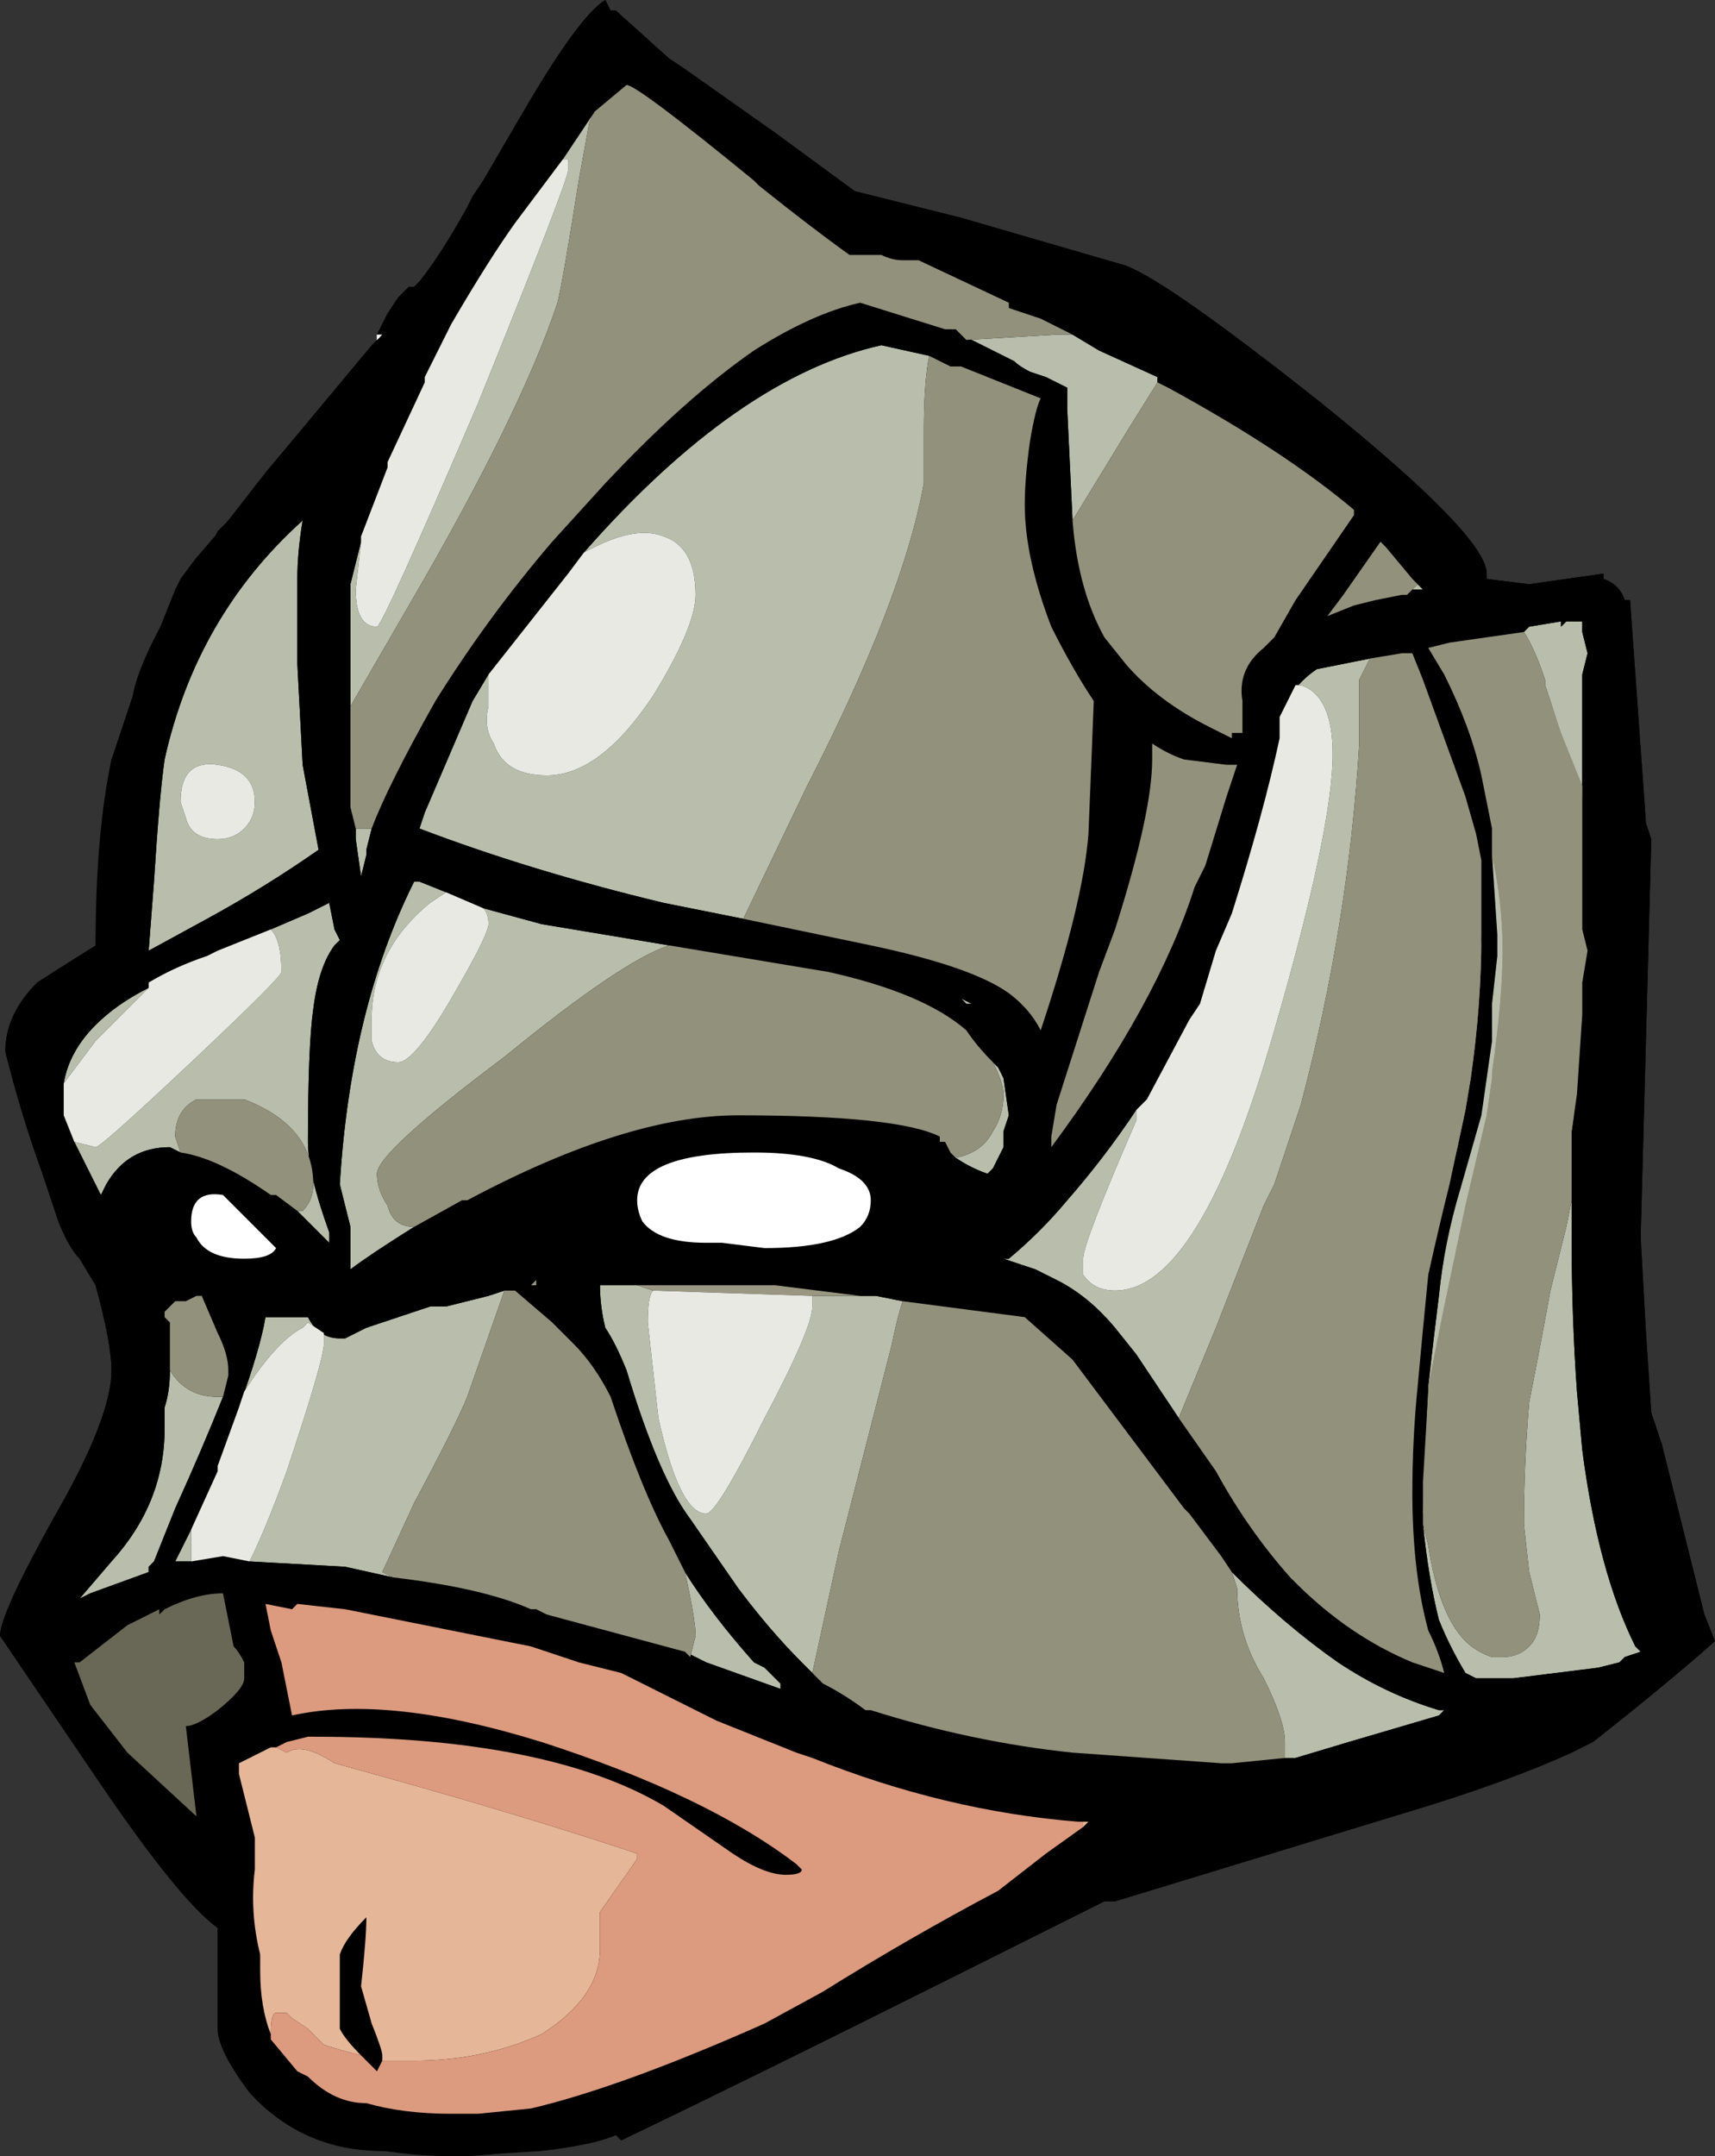 <?xml version="1.0" encoding="UTF-8" standalone="no"?>
<svg xmlns:ffdec="https://www.free-decompiler.com/flash" xmlns:xlink="http://www.w3.org/1999/xlink" ffdec:objectType="shape" height="20.3px" width="16.15px" xmlns="http://www.w3.org/2000/svg">
  <rect width="100%" height="100%" fill="#333333" stroke="none"/>
  <g transform="matrix(1.0, 0.0, 0.0, 1.0, 8.15, 18.45)">
    <path d="M3.3 -15.15 L5.1 -13.75 2.3 -0.7 -1.85 1.4 Q-3.1 1.85 -3.85 1.85 -5.4 1.85 -5.9 0.95 L-6.05 -0.1 -6.15 -0.5 -6.85 -5.65 -7.25 -9.3 Q-7.25 -10.5 -7.1 -11.3 L-6.7 -12.4 -6.5 -12.9 -6.2 -13.25 -6.15 -13.35 -6.0 -13.55 -5.65 -13.75 -5.3 -14.1 -4.2 -14.95 -4.6 -15.3 -4.5 -15.5 -4.4 -15.65 -4.3 -15.75 Q-4.0 -15.5 -3.8 -15.25 L3.3 -15.15 M6.0 -10.7 L5.05 -12.05 5.05 -12.0 5.5 -10.5 5.55 -10.55 5.95 -10.7 6.0 -10.7 M5.95 -8.3 L5.7 -10.3 5.95 -8.3 M6.85 -3.25 L4.25 -7.8 4.65 -6.5 4.75 -6.25 5.6 -4.45 5.9 -3.1 6.1 -2.7 6.85 -3.1 6.85 -3.25 M1.7 -7.65 L1.65 -7.65 1.7 -7.65 M5.0 -11.95 L4.15 -8.0 5.0 -11.95 M4.0 -3.5 L2.65 -8.6 4.0 -3.5 M-3.2 -3.5 L0.1 -6.25 -3.55 -6.4 -3.85 -6.4 -4.35 -6.35 -4.55 -6.35 -4.75 -6.3 -4.85 -6.3 -6.3 -4.0 -6.05 -3.8 -6.0 -3.8 -3.7 -3.6 -3.2 -3.5 M-4.0 -5.9 L-4.1 -5.75 -4.0 -5.9 M2.05 -1.25 L2.05 -1.3 -5.55 -2.0 -5.45 -1.3 -5.3 -1.55 -5.2 -0.55 -5.4 0.1 -5.4 0.3 2.05 -1.25 M-0.7 -15.9 L-1.35 -16.3 -1.95 -16.6 -3.9 -13.6 -2.25 -14.7 -0.75 -15.75 -0.7 -15.9 M-6.6 -6.05 L-6.6 -6.1 -6.6 -6.05 M-4.75 0.9 L-4.55 0.95 -4.75 0.9" fill="#000000" fill-rule="evenodd" stroke="none"/>
    <path d="M5.1 -13.75 L3.3 -15.15 5.1 -13.75 M-4.6 -15.3 L-4.2 -14.95 -5.3 -14.1 Q-5.0 -14.5 -4.6 -15.25 L-4.6 -15.3" fill="#ffffff" fill-rule="evenodd" stroke="none"/>
    <path d="M5.05 -12.05 L5.05 -12.0 5.05 -12.05 M5.5 -10.5 L5.55 -10.55 5.5 -10.5 M5.95 -10.7 L6.0 -10.7 5.95 -10.7 M5.7 -10.3 L5.95 -8.3 5.7 -10.3 M4.25 -7.8 L5.6 -4.45 4.75 -6.25 4.65 -6.5 4.25 -7.8 M5.9 -3.1 L6.1 -2.7 5.9 -3.1 M6.85 -3.1 L6.85 -3.25 6.85 -3.1 M1.65 -7.65 L1.7 -7.65 1.65 -7.65 M4.15 -8.0 L5.0 -11.95 4.15 -8.0 M2.65 -8.6 L4.0 -3.5 2.65 -8.6 M0.1 -6.25 L-3.2 -3.5 -4.1 -5.75 -4.0 -5.9 -3.85 -6.4 -3.55 -6.4 0.1 -6.25 M-3.7 -3.6 L-6.0 -3.8 -4.85 -6.3 -4.75 -6.3 -3.7 -3.6 M-6.05 -3.8 L-6.3 -4.0 -6.05 -3.8 M-4.55 -6.35 L-4.35 -6.35 -4.55 -6.35 M-6.6 -6.1 L-6.6 -6.05 -6.6 -6.1" fill="#b8beab" fill-rule="evenodd" stroke="none"/>
    <path d="M5.05 -12.05 L6.0 -10.7 5.95 -10.7 5.55 -10.55 5.5 -10.5 5.05 -12.0 5.05 -12.05 M5.7 -10.3 L5.95 -8.3 5.7 -10.3 M4.25 -7.8 L6.85 -3.25 6.85 -3.1 6.1 -2.7 5.9 -3.1 5.6 -4.45 4.25 -7.8 M1.65 -7.65 L1.7 -7.65 1.65 -7.65 M4.15 -8.0 L5.0 -11.95 4.15 -8.0 M4.0 -3.5 L2.65 -8.6 4.0 -3.5 M4.65 -6.5 L4.75 -6.25 4.65 -6.5 M0.1 -6.25 L-3.55 -6.4 0.1 -6.25 M-3.85 -6.4 L-4.0 -5.9 -4.1 -5.75 -3.2 -3.5 -3.7 -3.6 -4.75 -6.3 -4.55 -6.35 -4.35 -6.35 -3.85 -6.4 M-6.6 -6.1 L-6.6 -6.05 -6.6 -6.1" fill="#999782" fill-rule="evenodd" stroke="none"/>
    <path d="M-6.0 -3.8 L-6.05 -3.8 -6.3 -4.0 -4.85 -6.3 -6.0 -3.8" fill="#e8eae3" fill-rule="evenodd" stroke="none"/>
    <path d="M2.05 -1.3 L2.05 -1.25 2.05 -1.3 M-5.4 0.3 L-5.4 0.1 -5.2 -0.55 -5.3 -1.55 -5.45 -1.3 -5.55 -2.0 -4.55 0.95 -4.75 0.9 -5.4 0.3" fill="#e6b699" fill-rule="evenodd" stroke="none"/>
    <path d="M-5.3 -1.55 L-5.45 -1.3 -5.3 -1.55" fill="#db9e62" fill-rule="evenodd" stroke="none"/>
    <path d="M2.05 -1.3 L2.05 -1.25 -5.4 0.3 -4.75 0.9 -4.55 0.95 -5.55 -2.0 2.05 -1.3 M-5.4 0.1 L-5.2 -0.55 -5.4 0.1" fill="#dc9a7e" fill-rule="evenodd" stroke="none"/>
    <path d="M-1.35 -16.3 L-2.25 -14.7 -3.9 -13.6 -1.95 -16.6 -1.35 -16.3 M-0.75 -15.75 L-0.7 -15.9 -0.75 -15.75" fill="#85999a" fill-rule="evenodd" stroke="none"/>
    <path d="M-3.9 -13.6 L-1.95 -16.6 -3.9 -13.6" fill="#b9cac8" fill-rule="evenodd" stroke="none"/>
    <path d="M-1.35 -16.3 L-0.7 -15.9 -0.75 -15.75 -2.25 -14.7 -1.35 -16.3" fill="#747c7e" fill-rule="evenodd" stroke="none"/>
    <path d="M1.55 -14.95 L1.4 -15.05 1.55 -14.95 M2.45 -15.95 Q2.85 -15.8 4.3 -14.65 5.85 -13.4 5.85 -13.05 L5.85 -13.0 6.25 -12.95 6.95 -13.05 6.95 -13.0 Q7.1 -12.95 7.15 -12.8 L7.2 -12.8 7.35 -10.7 7.4 -10.55 7.3 -6.8 7.35 -5.9 7.4 -5.15 7.5 -4.85 7.9 -3.25 8.0 -3.0 Q7.55 -2.6 6.85 -2.05 L6.65 -1.95 Q6.1 -1.7 5.3 -1.45 L2.35 -0.55 2.25 -0.55 0.85 0.15 Q-1.15 1.15 -2.3 1.7 L-2.35 1.65 Q-2.7 1.8 -3.45 1.8 L-4.5 1.8 Q-5.3 1.8 -5.8 1.25 -6.1 0.85 -6.1 0.65 L-6.1 -0.3 Q-6.45 -0.55 -7.2 -1.65 L-8.15 -3.05 Q-8.15 -3.25 -7.65 -4.15 -7.1 -5.1 -7.1 -5.55 -7.1 -5.8 -7.25 -6.35 L-7.4 -6.6 Q-7.5 -6.7 -7.6 -6.95 L-7.75 -7.4 Q-7.95 -7.95 -8.1 -8.55 -8.1 -8.9 -7.8 -9.2 L-6.9 -9.75 -6.5 -12.8 -6.45 -13.0 -6.3 -13.2 -6.0 -13.55 -5.65 -14.0 -4.55 -15.3 -4.3 -15.7 -4.2 -15.8 Q-4.0 -16.05 -3.75 -16.5 L-3.7 -16.6 -3.6 -16.75 -3.25 -17.35 Q-2.7 -18.3 -2.45 -18.45 L-2.4 -18.35 -2.35 -18.35 -1.85 -17.9 -1.7 -17.8 -0.85 -17.2 -0.1 -16.65 0.9 -16.4 2.45 -15.95 M6.75 -11.05 L6.2 -12.5 5.9 -10.4 5.3 -5.4 5.25 -4.2 6.65 -7.15 6.75 -11.05 M4.75 -12.25 L2.95 -5.1 4.75 -12.25" fill="#000000" fill-rule="evenodd" stroke="none"/>
    <path d="M1.4 -15.05 L1.55 -14.95 1.4 -15.05 M6.2 -12.5 L6.75 -11.05 6.2 -12.5 M6.65 -7.15 L5.25 -4.2 6.65 -7.15 M5.3 -5.4 L5.9 -10.4 5.3 -5.4 M2.95 -5.1 L4.75 -12.25 2.95 -5.1" fill="#b8beab" fill-rule="evenodd" stroke="none"/>
    <path d="M-5.6 0.7 L-5.2 0.7 -5.6 0.7" fill="#e6b699" fill-rule="evenodd" stroke="none"/>
    <path d="M-5.2 0.7 L-5.6 0.7 -5.2 0.7" fill="#dc9a7e" fill-rule="evenodd" stroke="none"/>
    <path d="M6.2 -12.5 L6.75 -11.05 6.65 -7.15 5.25 -4.2 5.3 -5.4 5.9 -10.4 6.2 -12.5 M4.75 -12.25 L2.95 -5.1 4.75 -12.25" fill="#92917c" fill-rule="evenodd" stroke="none"/>
    <path d="M1.95 -15.3 L2.2 -15.15 2.75 -14.9 2.75 -14.85 2.5 -14.45 1.95 -13.55 1.9 -14.6 1.9 -14.8 1.7 -14.9 1.55 -14.95 Q1.45 -15.0 1.4 -15.05 L0.9 -15.3 0.95 -15.25 1.8 -15.3 1.95 -15.3 M-4.65 -10.65 L-4.7 -10.45 -4.7 -10.4 -4.75 -10.2 -4.8 -10.55 -4.8 -10.65 -4.65 -10.65 M-4.85 -11.8 L-4.85 -12.95 -4.75 -13.35 -4.8 -12.9 Q-4.8 -12.55 -4.6 -12.55 -4.55 -12.55 -3.65 -14.65 -2.8 -16.75 -2.8 -16.85 L-2.8 -16.95 -2.85 -16.95 -2.55 -17.4 -2.6 -17.3 -2.7 -16.75 Q-2.85 -15.8 -2.9 -15.6 -3.25 -14.55 -4.3 -12.75 L-4.85 -11.8 M0.6 -15.1 Q0.55 -14.85 0.55 -14.4 L0.55 -13.9 Q0.35 -12.8 -0.55 -11.05 L-1.15 -9.8 -1.9 -9.95 Q-3.15 -10.25 -4.2 -10.65 L-4.15 -10.8 -3.7 -11.85 -3.55 -12.1 -3.55 -11.8 Q-3.6 -11.6 -3.5 -11.45 -3.4 -11.15 -3.0 -11.15 -2.5 -11.15 -2.0 -11.9 -1.6 -12.55 -1.6 -12.85 -1.6 -13.3 -1.9 -13.4 -2.15 -13.5 -2.55 -13.3 L-2.65 -13.25 Q-1.2 -14.9 0.15 -15.2 L0.6 -15.1 M6.2 -12.5 L6.25 -12.55 6.55 -12.6 6.55 -12.55 6.6 -12.6 6.75 -12.6 6.75 -12.5 6.8 -12.3 6.75 -12.1 6.75 -11.05 6.55 -11.55 6.4 -12.0 6.4 -12.05 Q6.3 -12.35 6.2 -12.5 M6.65 -7.15 L6.65 -6.8 Q6.65 -6.05 6.7 -5.35 L6.75 -4.8 Q6.9 -3.65 7.25 -2.95 L7.3 -2.9 7.15 -2.85 7.1 -2.8 6.9 -2.75 6.1 -2.65 5.75 -2.65 5.65 -2.7 Q5.5 -2.95 5.4 -3.2 5.3 -3.6 5.25 -4.1 L5.25 -4.2 5.25 -4.1 5.3 -3.9 Q5.4 -3.25 5.65 -3.0 5.75 -2.9 5.9 -2.85 L6.0 -2.85 Q6.15 -2.85 6.25 -2.95 6.35 -3.05 6.35 -3.25 L6.25 -3.65 6.2 -4.1 Q6.2 -4.65 6.25 -5.25 6.35 -5.75 6.45 -6.3 L6.6 -6.9 6.65 -7.15 M5.3 -5.4 Q5.35 -5.85 5.4 -6.25 5.45 -6.75 5.6 -7.25 L5.8 -7.95 5.9 -8.65 5.9 -9.0 5.95 -9.45 5.95 -9.65 5.9 -10.4 Q6.0 -9.95 6.0 -9.5 6.0 -9.05 5.9 -8.35 L5.9 -8.3 5.85 -7.95 5.65 -7.1 5.45 -6.15 5.3 -5.4 M2.95 -5.1 L2.55 -5.7 2.35 -5.95 Q2.1 -6.25 1.8 -6.4 L1.6 -6.5 1.3 -6.6 1.35 -6.6 Q1.65 -6.85 1.9 -7.15 2.25 -7.55 2.55 -8.0 L2.55 -7.9 Q2.05 -6.75 2.05 -6.6 L2.05 -6.45 Q2.15 -6.3 2.35 -6.3 3.15 -6.3 3.85 -8.75 4.4 -10.65 4.4 -11.35 4.4 -11.9 4.1 -12.0 L4.05 -12.0 4.0 -11.9 Q4.1 -12.05 4.25 -12.15 L4.75 -12.25 4.65 -12.05 4.65 -11.45 Q4.55 -9.75 4.1 -8.05 L3.85 -7.3 3.75 -7.1 3.3 -5.95 2.95 -5.1 M5.05 -12.85 L5.1 -12.85 5.2 -12.95 5.25 -12.9 5.15 -12.9 5.05 -12.85 M0.9 -9.05 L1.0 -9.0 0.95 -9.0 0.9 -9.05 M-1.85 -9.55 Q-2.3 -9.4 -3.4 -8.5 -4.6 -7.6 -4.6 -7.4 -4.6 -7.25 -4.5 -7.1 -4.45 -6.9 -4.25 -6.9 -4.65 -6.65 -4.85 -6.5 L-4.85 -6.9 -4.95 -7.3 Q-4.85 -8.95 -4.25 -10.15 L-4.2 -10.15 -3.95 -10.05 -4.1 -9.95 Q-4.65 -9.5 -4.65 -8.85 L-4.65 -8.65 Q-4.6 -8.45 -4.4 -8.45 -4.25 -8.45 -3.9 -9.05 -3.55 -9.65 -3.55 -9.75 -3.55 -9.85 -3.6 -9.9 L-3.05 -9.75 -1.85 -9.55 M0.85 -7.55 Q1.1 -7.6 1.2 -7.8 1.3 -7.95 1.3 -8.15 1.3 -8.25 1.2 -8.45 L1.25 -8.4 1.3 -8.3 1.35 -7.95 1.3 -7.8 1.3 -7.65 1.2 -7.45 1.15 -7.4 Q1.0 -7.45 0.85 -7.55 M3.45 -3.65 Q3.95 -3.15 4.45 -2.8 4.9 -2.5 5.4 -2.35 L5.45 -2.35 5.4 -2.3 4.55 -2.05 4.05 -1.9 3.95 -1.9 3.95 -2.05 Q3.95 -2.25 3.75 -2.65 3.5 -3.05 3.5 -3.5 L3.45 -3.65 M-0.4 -2.6 L-0.6 -2.8 Q-0.9 -3.1 -1.2 -3.5 L-1.65 -4.15 Q-1.95 -4.55 -2.25 -5.55 -2.35 -5.8 -2.45 -5.95 -2.5 -6.15 -2.5 -6.35 L-2.15 -6.35 -2.0 -6.3 Q-2.05 -6.25 -2.05 -6.0 -2.0 -5.55 -1.95 -5.1 -1.75 -4.2 -1.5 -4.2 -1.4 -4.2 -0.95 -5.1 -0.5 -5.95 -0.5 -6.15 L-0.5 -6.25 0.1 -6.25 0.35 -6.2 Q0.3 -6.05 0.25 -5.8 L-0.25 -3.85 -0.5 -2.7 -0.4 -2.6 M-5.35 -13.0 L-5.35 -12.2 -5.3 -11.25 -5.15 -10.45 Q-5.65 -10.1 -6.2 -9.8 L-6.75 -9.5 -6.7 -10.15 Q-6.65 -10.95 -6.6 -11.3 -6.3 -12.65 -5.3 -13.55 -5.35 -13.25 -5.35 -13.0 M-5.6 -9.7 L-5.25 -9.85 -5.05 -9.95 -5.0 -9.7 -4.95 -9.6 -5.0 -9.55 Q-5.15 -9.35 -5.2 -8.95 -5.25 -8.6 -5.25 -7.7 -5.25 -7.4 -5.05 -6.85 L-5.05 -6.75 -5.35 -7.05 -5.3 -7.05 Q-5.2 -7.15 -5.2 -7.3 -5.2 -7.85 -5.85 -8.1 L-6.3 -8.1 Q-6.5 -8.0 -6.5 -7.75 L-6.45 -7.6 -6.55 -7.65 Q-6.95 -7.65 -7.15 -7.3 L-7.2 -7.2 -7.45 -7.7 -7.25 -7.65 Q-7.2 -7.65 -6.35 -8.45 -5.5 -9.25 -5.5 -9.3 -5.5 -9.6 -5.6 -9.7 M-6.45 -10.9 L-6.4 -10.75 Q-6.35 -10.55 -6.1 -10.55 -5.95 -10.55 -5.85 -10.65 -5.75 -10.75 -5.75 -10.9 -5.75 -11.2 -6.1 -11.25 -6.45 -11.3 -6.45 -10.9 M-6.75 -9.15 L-7.25 -8.65 -7.55 -8.25 Q-7.5 -8.55 -7.25 -8.8 -7.05 -9.0 -6.75 -9.15 M-6.55 -5.55 Q-6.4 -5.3 -6.1 -5.3 L-6.05 -5.3 Q-6.25 -4.8 -6.5 -4.25 L-6.7 -3.75 -6.75 -3.7 -6.75 -3.65 -7.3 -3.45 -7.4 -3.4 -7.1 -3.75 Q-6.6 -4.3 -6.6 -5.0 L-6.6 -5.2 Q-6.55 -5.35 -6.55 -5.55 M-5.9 -5.2 Q-5.7 -5.75 -5.65 -6.05 L-5.25 -6.05 Q-5.15 -5.85 -4.95 -5.85 L-4.9 -5.85 -4.7 -5.95 -4.1 -6.15 -3.95 -6.15 -3.55 -6.25 -3.4 -6.3 -3.75 -5.3 Q-3.85 -5.05 -4.25 -4.3 L-4.55 -3.65 -4.45 -3.6 -4.9 -3.7 -5.8 -3.75 Q-5.65 -4.05 -5.45 -4.6 -5.1 -5.65 -5.1 -5.8 L-5.1 -5.9 -5.25 -6.0 -5.3 -5.95 Q-5.5 -5.85 -5.75 -5.5 L-5.85 -5.35 -5.9 -5.2 M-1.7 -3.65 Q-1.45 -3.25 -1.05 -2.8 L-0.95 -2.75 -0.8 -2.6 -0.8 -2.55 -1.5 -2.8 -1.7 -2.9 -1.65 -2.85 -1.6 -3.05 Q-1.6 -3.2 -1.7 -3.65 M-6.35 -3.75 L-6.5 -3.75 -6.35 -4.05 -6.35 -3.75 M-3.15 -6.35 L-3.1 -6.35 -3.15 -6.35 M-5.0 -6.7 L-5.0 -6.7" fill="#b8beab" fill-rule="evenodd" stroke="none"/>
    <path d="M1.95 -15.3 L1.65 -15.45 1.35 -15.55 1.35 -15.6 0.5 -16.0 0.35 -16.0 Q0.25 -16.0 0.15 -16.05 L-0.15 -16.05 Q-0.5 -16.3 -1.0 -16.7 L-1.05 -16.75 Q-2.15 -17.65 -2.25 -17.65 L-2.55 -17.4 -2.85 -16.95 -3.3 -16.35 Q-3.55 -16.0 -3.9 -15.4 L-4.15 -14.9 -4.15 -14.85 -4.5 -14.1 -4.5 -14.05 -4.75 -13.4 -4.75 -13.35 -4.85 -12.95 -4.85 -11.8 -4.85 -10.85 -4.8 -10.65 -4.8 -10.55 -4.75 -10.2 -4.7 -10.4 -4.7 -10.45 -4.65 -10.65 Q-4.5 -11.05 -4.05 -11.85 -3.55 -12.65 -2.95 -13.35 L-2.45 -13.9 Q-1.7 -14.7 -1.05 -15.15 -0.5 -15.5 -0.05 -15.6 L0.75 -15.35 0.85 -15.35 0.9 -15.3 1.4 -15.05 Q1.45 -15.0 1.55 -14.95 L1.7 -14.9 1.9 -14.8 1.9 -14.6 1.95 -13.55 Q2.0 -12.9 2.25 -12.45 L2.45 -12.2 Q2.75 -11.85 3.25 -11.6 L3.45 -11.5 3.45 -11.55 3.55 -11.55 3.55 -11.85 Q3.5 -12.15 3.75 -12.35 L3.85 -12.45 4.05 -12.8 4.6 -13.6 4.6 -13.65 Q3.95 -14.2 2.85 -14.8 L2.75 -14.85 2.75 -14.9 2.2 -15.15 1.95 -15.3 M0.6 -15.1 L0.15 -15.2 Q-1.2 -14.9 -2.65 -13.25 L-2.8 -13.05 -3.55 -12.1 -3.7 -11.85 -4.15 -10.8 -4.2 -10.65 Q-3.15 -10.25 -1.9 -9.95 L-1.15 -9.8 0.05 -9.55 Q1.0 -9.35 1.35 -9.1 1.55 -8.95 1.65 -8.75 2.05 -9.95 2.1 -10.6 L2.15 -11.85 Q1.95 -12.15 1.75 -12.55 1.5 -13.2 1.5 -13.7 1.5 -13.95 1.55 -14.3 1.6 -14.6 1.65 -14.7 L0.9 -15.0 0.8 -15.0 0.6 -15.1 M-4.6 -15.3 L-4.5 -15.5 -4.4 -15.65 -4.3 -15.75 -4.25 -15.75 -4.2 -15.8 Q-4.0 -16.05 -3.75 -16.5 L-3.7 -16.6 -3.6 -16.75 -3.25 -17.35 Q-2.7 -18.3 -2.45 -18.45 L-2.4 -18.35 -2.35 -18.35 -1.85 -17.9 -1.7 -17.8 -0.85 -17.2 -0.1 -16.65 0.9 -16.4 2.45 -15.95 Q2.85 -15.8 4.3 -14.65 5.85 -13.4 5.85 -13.05 L5.85 -13.0 6.25 -12.95 6.95 -13.05 6.95 -13.0 Q7.1 -12.95 7.15 -12.8 L7.2 -12.8 7.35 -10.7 7.4 -10.55 7.3 -6.8 7.35 -5.9 7.4 -5.15 7.5 -4.85 7.9 -3.25 8.0 -3.0 Q7.55 -2.6 6.85 -2.05 L6.65 -1.95 Q6.1 -1.7 5.3 -1.45 L2.35 -0.55 2.25 -0.55 0.85 0.15 Q-1.15 1.15 -2.3 1.7 L-2.35 1.65 Q-2.6 1.75 -3.05 1.8 L-3.85 1.85 -4.55 1.8 Q-5.3 1.8 -5.8 1.25 -6.1 0.85 -6.1 0.65 L-6.1 -0.3 Q-6.45 -0.55 -7.2 -1.65 L-8.15 -3.05 Q-8.15 -3.25 -7.65 -4.15 -7.1 -5.1 -7.1 -5.55 -7.1 -5.8 -7.25 -6.35 L-7.4 -6.6 Q-7.5 -6.7 -7.6 -6.95 L-7.75 -7.4 Q-7.95 -7.95 -8.1 -8.55 -8.1 -8.9 -7.8 -9.2 -7.65 -9.3 -7.25 -9.55 -7.25 -10.6 -7.1 -11.3 L-6.9 -11.9 Q-6.85 -12.2 -6.5 -12.8 L-6.5 -12.9 -6.45 -13.0 -6.3 -13.2 -6.15 -13.35 -6.1 -13.45 -6.0 -13.55 -5.65 -14.0 -4.65 -15.2 -4.55 -15.3 -4.6 -15.3 M6.75 -11.05 L6.75 -12.1 6.8 -12.3 6.75 -12.5 6.75 -12.6 6.6 -12.6 6.55 -12.55 6.55 -12.6 6.25 -12.55 6.2 -12.5 5.5 -12.4 5.3 -12.35 5.45 -12.1 Q5.7 -11.6 5.8 -11.15 L5.9 -10.65 5.9 -10.4 5.95 -9.65 5.95 -9.45 5.9 -9.0 5.9 -8.65 5.8 -7.95 5.6 -7.25 Q5.45 -6.75 5.4 -6.25 5.35 -5.85 5.3 -5.4 L5.3 -5.35 5.25 -4.5 5.25 -4.2 5.25 -4.1 Q5.3 -3.6 5.4 -3.2 5.5 -2.95 5.65 -2.7 L5.75 -2.65 6.1 -2.65 6.9 -2.75 7.1 -2.8 7.15 -2.85 7.3 -2.9 7.25 -2.95 Q6.9 -3.65 6.75 -4.8 L6.7 -5.35 Q6.65 -6.05 6.65 -6.8 L6.65 -7.15 6.65 -7.8 6.7 -8.15 6.75 -8.9 6.75 -9.2 6.8 -9.5 6.75 -9.7 6.75 -11.05 M2.95 -5.1 L3.3 -4.6 Q3.6 -4.05 4.0 -3.6 L4.05 -3.55 Q4.55 -3.05 5.15 -2.8 L5.45 -2.7 Q5.4 -2.9 5.3 -3.1 5.15 -3.65 5.15 -4.4 5.15 -4.9 5.2 -5.4 5.25 -5.95 5.3 -6.45 5.4 -6.9 5.5 -7.3 L5.65 -8.0 5.7 -8.3 Q5.8 -9.0 5.8 -9.65 L5.8 -10.35 5.75 -10.6 5.65 -10.95 5.25 -12.05 5.15 -12.3 5.05 -12.3 4.75 -12.25 4.25 -12.15 Q4.1 -12.05 4.0 -11.9 L3.9 -11.7 3.9 -11.5 Q3.75 -10.8 3.45 -9.85 L3.3 -9.5 3.15 -9.0 3.05 -8.85 2.65 -8.1 2.55 -8.0 Q2.25 -7.55 1.9 -7.15 1.65 -6.85 1.35 -6.6 L1.3 -6.6 1.6 -6.5 1.8 -6.4 Q2.1 -6.25 2.35 -5.95 L2.55 -5.7 2.95 -5.1 M5.2 -12.95 L5.15 -13.0 4.9 -13.3 4.85 -13.35 4.5 -12.85 4.35 -12.65 4.6 -12.75 4.8 -12.8 5.05 -12.85 5.15 -12.9 5.25 -12.9 5.2 -12.95 M3.4 -11.25 L3.0 -11.3 Q2.85 -11.35 2.7 -11.45 L2.7 -11.3 Q2.7 -10.8 2.35 -9.7 L2.2 -9.3 1.8 -8.05 1.75 -7.75 1.75 -7.65 Q2.75 -9.0 3.1 -10.1 L3.2 -10.3 3.4 -10.95 3.5 -11.25 3.4 -11.25 M0.9 -9.05 L0.95 -9.0 1.0 -9.0 0.9 -9.05 M1.2 -8.45 Q1.05 -8.6 0.95 -8.75 0.55 -9.1 -0.35 -9.3 L-1.85 -9.55 -3.05 -9.75 -3.6 -9.9 -3.95 -10.05 -4.2 -10.15 -4.25 -10.15 Q-4.85 -8.95 -4.95 -7.3 L-4.85 -6.9 -4.85 -6.5 Q-4.65 -6.65 -4.25 -6.9 L-3.8 -7.15 -3.75 -7.15 Q-2.25 -7.95 -1.2 -7.95 0.3 -7.95 0.7 -7.75 L0.7 -7.7 0.75 -7.7 0.8 -7.6 0.85 -7.55 Q1.0 -7.45 1.15 -7.4 L1.2 -7.45 1.3 -7.65 1.3 -7.8 1.35 -7.95 1.3 -8.3 1.25 -8.4 1.2 -8.45 M3.45 -3.65 L3.35 -3.8 3.05 -4.2 3.0 -4.25 1.95 -5.65 1.5 -6.05 0.35 -6.2 0.1 -6.25 -0.05 -6.25 -0.85 -6.35 -2.5 -6.35 Q-2.5 -6.15 -2.45 -5.95 -2.35 -5.8 -2.25 -5.55 -1.95 -4.55 -1.65 -4.15 L-1.2 -3.5 Q-0.9 -3.1 -0.6 -2.8 L-0.4 -2.6 Q-0.2 -2.5 0.0 -2.35 L0.05 -2.35 Q1.0 -2.05 1.95 -1.95 L3.35 -1.85 3.45 -1.85 3.95 -1.9 4.05 -1.9 4.55 -2.05 5.4 -2.3 5.45 -2.35 5.4 -2.35 Q4.9 -2.5 4.45 -2.8 3.95 -3.15 3.45 -3.65 M-5.6 0.7 L-5.6 0.75 -5.35 1.05 -5.25 1.1 Q-5.0 1.35 -4.7 1.35 -4.35 1.45 -3.9 1.45 L-3.65 1.45 -3.15 1.4 Q-2.3 1.2 -0.95 0.6 L-0.4 0.3 Q0.4 -0.2 1.25 -0.65 L1.7 -1.0 2.05 -1.25 2.1 -1.3 2.05 -1.3 2.0 -1.3 Q0.75 -1.4 -0.5 -1.9 L-0.65 -1.95 -1.4 -2.25 -2.3 -2.7 -2.7 -2.8 -3.15 -2.95 -4.9 -3.3 -5.35 -3.35 -5.4 -3.3 -5.65 -3.35 -5.6 -3.1 -5.5 -2.8 Q-5.45 -2.55 -5.4 -2.3 -4.5 -2.5 -3.05 -2.05 -1.5 -1.55 -0.65 -0.9 L-0.6 -0.85 Q-0.6 -0.8 -0.75 -0.8 -0.95 -0.8 -1.25 -1.0 L-1.9 -1.45 Q-3.0 -2.1 -5.2 -2.1 L-5.25 -2.1 -5.45 -2.05 -5.55 -2.0 -5.6 -2.0 -5.9 -1.85 -5.9 -1.75 -5.75 -1.15 -5.75 -0.85 Q-5.8 -0.45 -5.7 -0.05 L-5.7 0.1 Q-5.7 0.45 -5.6 0.7 M-5.35 -13.0 Q-5.35 -13.25 -5.3 -13.55 -6.3 -12.65 -6.6 -11.3 -6.65 -10.95 -6.7 -10.15 L-6.75 -9.5 -6.2 -9.8 Q-5.65 -10.1 -5.15 -10.45 L-5.3 -11.25 -5.35 -12.2 -5.35 -13.0 M-5.35 -7.05 L-5.05 -6.75 -5.05 -6.85 Q-5.25 -7.4 -5.25 -7.7 -5.25 -8.6 -5.2 -8.95 -5.15 -9.35 -5.0 -9.55 L-4.95 -9.6 -5.0 -9.7 -5.05 -9.95 -5.25 -9.85 -5.6 -9.7 -6.1 -9.5 -6.2 -9.45 Q-6.5 -9.35 -6.75 -9.2 L-6.75 -9.15 Q-7.05 -9.0 -7.25 -8.8 -7.5 -8.55 -7.55 -8.25 L-7.55 -7.95 -7.45 -7.7 -7.2 -7.2 -7.15 -7.3 Q-6.95 -7.65 -6.55 -7.65 L-6.45 -7.6 Q-6.1 -7.55 -5.6 -7.2 L-5.55 -7.2 -5.35 -7.05 M-0.25 -7.45 Q-0.5 -7.6 -1.05 -7.6 -2.15 -7.6 -2.15 -7.15 -2.15 -7.05 -2.1 -6.95 -1.95 -6.75 -1.5 -6.75 L-1.35 -6.75 -0.95 -6.7 Q-0.3 -6.7 -0.05 -6.9 0.05 -7.0 0.05 -7.15 0.05 -7.35 -0.25 -7.45 M-6.35 -6.95 Q-6.35 -6.85 -6.3 -6.8 -6.2 -6.6 -5.85 -6.6 -5.6 -6.6 -5.55 -6.7 L-6.05 -7.2 Q-6.35 -7.25 -6.35 -6.95 M-6.05 -5.3 L-6.0 -5.5 -6.0 -5.55 Q-6.0 -5.7 -6.1 -5.9 L-6.25 -6.25 -6.3 -6.25 -6.4 -6.2 -6.5 -6.2 -6.6 -6.1 -6.6 -6.05 -6.55 -6.0 -6.55 -5.55 Q-6.55 -5.35 -6.6 -5.2 L-6.6 -5.0 Q-6.6 -4.3 -7.1 -3.75 L-7.4 -3.4 -7.3 -3.45 -6.75 -3.65 -6.75 -3.7 -6.7 -3.75 -6.5 -4.25 Q-6.25 -4.8 -6.05 -5.3 M-5.9 -5.2 L-6.1 -4.65 -6.1 -4.6 -6.35 -4.05 -6.5 -3.75 -6.35 -3.75 -6.05 -3.8 -5.8 -3.75 -4.9 -3.7 -4.45 -3.6 Q-3.6 -3.5 -3.15 -3.3 L-3.1 -3.3 -3.0 -3.25 -1.7 -2.9 -1.5 -2.8 -0.8 -2.55 -0.8 -2.6 -0.95 -2.75 -1.05 -2.8 Q-1.45 -3.25 -1.7 -3.65 L-1.85 -3.95 Q-2.1 -4.4 -2.4 -5.3 -2.55 -5.6 -2.75 -5.8 L-2.95 -6.0 -3.3 -6.3 -3.4 -6.3 -3.55 -6.25 -3.95 -6.15 -4.1 -6.15 -4.7 -5.95 -4.9 -5.85 -4.95 -5.85 Q-5.15 -5.85 -5.25 -6.05 L-5.65 -6.05 Q-5.7 -5.75 -5.9 -5.2 M-6.05 -3.45 Q-6.3 -3.45 -6.6 -3.3 L-6.65 -3.25 -6.65 -3.3 -6.95 -3.15 -7.4 -2.8 -7.45 -2.8 -7.3 -2.4 -6.95 -1.95 -6.3 -1.35 -6.4 -2.2 Q-6.3 -2.2 -6.1 -2.35 -5.85 -2.55 -5.85 -2.65 L-5.85 -2.8 Q-5.9 -2.9 -5.95 -2.95 L-6.05 -3.45 M-3.1 -6.35 L-3.1 -6.4 -3.15 -6.35 -3.1 -6.35 M-5.0 -6.7 L-5.0 -6.7 M-4.75 0.9 Q-4.9 0.75 -4.95 0.65 L-4.95 -0.05 Q-4.9 -0.2 -4.7 -0.4 -4.7 -0.2 -4.75 0.25 L-4.65 0.6 Q-4.55 0.85 -4.55 0.9 L-4.55 0.95 -4.6 1.05 -4.75 0.9" fill="#000000" fill-rule="evenodd" stroke="none"/>
    <path d="M-4.65 -15.2 L-4.6 -15.25 -4.6 -15.3 -4.55 -15.3 -4.65 -15.2 M-0.25 -7.45 Q0.05 -7.35 0.05 -7.15 0.05 -7.0 -0.05 -6.9 -0.3 -6.7 -0.95 -6.7 L-1.35 -6.75 -1.5 -6.75 Q-1.95 -6.75 -2.1 -6.95 -2.15 -7.05 -2.15 -7.15 -2.15 -7.6 -1.05 -7.6 -0.5 -7.6 -0.25 -7.45 M-6.35 -6.95 Q-6.35 -7.25 -6.05 -7.2 L-5.55 -6.7 Q-5.6 -6.6 -5.85 -6.6 -6.2 -6.6 -6.3 -6.8 -6.35 -6.85 -6.35 -6.95" fill="#ffffff" fill-rule="evenodd" stroke="none"/>
    <path d="M-2.5 -6.35 L-0.85 -6.35 -0.05 -6.25 0.1 -6.25 -0.5 -6.25 -2.0 -6.3 -2.15 -6.35 -2.5 -6.35 M-6.6 -6.1 L-6.6 -6.05 -6.6 -6.1 M-3.1 -6.35 L-3.15 -6.35 -3.1 -6.4 -3.1 -6.35" fill="#999782" fill-rule="evenodd" stroke="none"/>
    <path d="M-5.6 0.7 Q-5.7 0.45 -5.7 0.1 L-5.7 -0.05 Q-5.8 -0.45 -5.75 -0.85 L-5.75 -1.15 -5.9 -1.75 -5.9 -1.85 -5.6 -2.0 -5.55 -2.0 -5.45 -1.95 Q-5.3 -2.05 -5.0 -1.85 -3.35 -1.4 -2.15 -1.0 L-2.15 -0.95 -2.5 -0.45 Q-2.5 -0.3 -2.5 -0.1 -2.5 0.35 -3.05 0.7 -3.6 0.95 -4.25 0.95 L-4.55 0.95 -4.55 0.9 Q-4.55 0.85 -4.65 0.6 L-4.75 0.25 Q-4.7 -0.2 -4.7 -0.4 -4.9 -0.2 -4.95 -0.05 L-4.95 0.65 Q-4.9 0.75 -4.75 0.9 -4.95 0.85 -5.1 0.8 L-5.25 0.65 -5.4 0.55 -5.45 0.5 -5.55 0.5 Q-5.6 0.5 -5.6 0.7 M2.05 -1.3 L2.1 -1.3 2.05 -1.25 2.05 -1.3" fill="#e6b699" fill-rule="evenodd" stroke="none"/>
    <path d="M2.05 -1.25 L1.7 -1.0 1.25 -0.65 Q0.4 -0.2 -0.4 0.3 L-0.95 0.6 Q-2.3 1.2 -3.15 1.4 L-3.65 1.45 -3.9 1.45 Q-4.35 1.45 -4.7 1.35 -5.0 1.35 -5.25 1.1 L-5.35 1.05 -5.6 0.75 -5.6 0.7 Q-5.6 0.5 -5.55 0.5 L-5.45 0.5 -5.4 0.55 -5.25 0.65 -5.1 0.8 Q-4.95 0.85 -4.75 0.9 L-4.6 1.05 -4.55 0.95 -4.25 0.95 Q-3.6 0.95 -3.05 0.7 -2.5 0.35 -2.5 -0.1 -2.5 -0.3 -2.5 -0.45 L-2.15 -0.95 -2.15 -1.0 Q-3.35 -1.4 -5.0 -1.85 -5.3 -2.05 -5.45 -1.95 L-5.55 -2.0 -5.45 -2.05 -5.25 -2.1 -5.2 -2.1 Q-3.0 -2.1 -1.9 -1.45 L-1.25 -1.0 Q-0.95 -0.8 -0.75 -0.8 -0.6 -0.8 -0.6 -0.85 L-0.65 -0.9 Q-1.5 -1.55 -3.05 -2.05 -4.5 -2.5 -5.4 -2.3 -5.45 -2.55 -5.5 -2.8 L-5.6 -3.1 -5.65 -3.35 -5.4 -3.3 -5.35 -3.35 -4.9 -3.3 -3.15 -2.95 -2.7 -2.8 -2.3 -2.7 -1.4 -2.25 -0.65 -1.95 -0.5 -1.9 Q0.75 -1.4 2.0 -1.3 L2.05 -1.3 2.05 -1.25" fill="#dc9a7e" fill-rule="evenodd" stroke="none"/>
    <path d="M-6.05 -3.45 L-5.95 -2.95 Q-5.9 -2.9 -5.85 -2.8 L-5.85 -2.65 Q-5.85 -2.55 -6.1 -2.35 -6.3 -2.2 -6.4 -2.2 L-6.3 -1.35 -6.95 -1.95 -7.3 -2.4 -7.45 -2.8 -7.4 -2.8 -6.95 -3.15 -6.65 -3.3 -6.65 -3.25 -6.6 -3.3 Q-6.3 -3.45 -6.05 -3.45" fill="#696856" fill-rule="evenodd" stroke="none"/>
    <path d="M-2.55 -17.4 L-2.25 -17.65 Q-2.15 -17.65 -1.05 -16.75 L-1.0 -16.7 Q-0.5 -16.3 -0.15 -16.05 L0.15 -16.05 Q0.25 -16.0 0.35 -16.0 L0.5 -16.0 1.35 -15.6 1.35 -15.55 1.65 -15.45 1.95 -15.3 1.8 -15.3 0.95 -15.25 0.9 -15.3 0.85 -15.35 0.75 -15.35 -0.05 -15.6 Q-0.5 -15.5 -1.05 -15.15 -1.7 -14.7 -2.45 -13.9 L-2.95 -13.35 Q-3.55 -12.65 -4.05 -11.85 -4.5 -11.05 -4.65 -10.65 L-4.8 -10.65 -4.85 -10.85 -4.85 -11.8 -4.3 -12.75 Q-3.25 -14.55 -2.9 -15.6 -2.85 -15.8 -2.7 -16.75 L-2.6 -17.3 -2.55 -17.4 M2.75 -14.85 L2.85 -14.8 Q3.95 -14.2 4.6 -13.65 L4.6 -13.6 4.05 -12.8 3.85 -12.45 3.75 -12.35 Q3.5 -12.15 3.55 -11.85 L3.55 -11.55 3.45 -11.55 3.45 -11.5 3.25 -11.6 Q2.75 -11.85 2.45 -12.2 L2.25 -12.45 Q2.0 -12.9 1.95 -13.55 L2.5 -14.45 2.75 -14.85 M-1.15 -9.8 L-0.55 -11.05 Q0.35 -12.8 0.55 -13.9 L0.55 -14.4 Q0.55 -14.85 0.6 -15.1 L0.8 -15.0 0.9 -15.0 1.65 -14.7 Q1.6 -14.6 1.55 -14.3 1.5 -13.95 1.5 -13.7 1.5 -13.2 1.75 -12.55 1.95 -12.15 2.15 -11.85 L2.1 -10.6 Q2.05 -9.95 1.65 -8.75 1.55 -8.95 1.35 -9.1 1.0 -9.35 0.05 -9.55 L-1.15 -9.8 M6.2 -12.5 Q6.3 -12.35 6.4 -12.05 L6.4 -12.0 6.55 -11.55 6.75 -11.05 6.75 -9.7 6.8 -9.5 6.75 -9.2 6.75 -8.9 6.7 -8.15 6.65 -7.8 6.65 -7.15 6.6 -6.9 6.45 -6.3 Q6.35 -5.75 6.25 -5.25 6.2 -4.65 6.2 -4.1 L6.25 -3.65 6.35 -3.25 Q6.35 -3.05 6.25 -2.95 6.15 -2.85 6.0 -2.85 L5.9 -2.85 Q5.75 -2.9 5.65 -3.0 5.4 -3.25 5.3 -3.9 L5.25 -4.1 5.25 -4.2 5.25 -4.5 5.3 -5.35 5.3 -5.4 5.45 -6.15 5.65 -7.1 5.85 -7.95 5.9 -8.3 5.9 -8.35 Q6.0 -9.05 6.0 -9.5 6.0 -9.95 5.9 -10.4 L5.9 -10.65 5.8 -11.15 Q5.7 -11.6 5.45 -12.1 L5.3 -12.35 5.5 -12.4 6.2 -12.5 M4.75 -12.25 L5.05 -12.3 5.15 -12.3 5.25 -12.05 5.65 -10.95 5.75 -10.6 5.8 -10.35 5.8 -9.65 Q5.8 -9.0 5.7 -8.3 L5.65 -8.0 5.5 -7.3 Q5.4 -6.9 5.3 -6.45 5.25 -5.95 5.2 -5.4 5.15 -4.9 5.15 -4.4 5.15 -3.65 5.3 -3.1 5.4 -2.9 5.45 -2.7 L5.15 -2.8 Q4.55 -3.05 4.05 -3.55 L4.0 -3.6 Q3.6 -4.05 3.3 -4.6 L2.95 -5.1 3.3 -5.95 3.75 -7.1 3.85 -7.3 4.1 -8.05 Q4.55 -9.75 4.65 -11.45 L4.65 -12.05 4.75 -12.25 M5.05 -12.85 L4.8 -12.8 4.6 -12.75 4.35 -12.65 4.5 -12.85 4.85 -13.35 4.9 -13.3 5.15 -13.0 5.2 -12.95 5.1 -12.85 5.05 -12.85 M3.4 -11.25 L3.5 -11.25 3.4 -10.95 3.2 -10.3 3.1 -10.1 Q2.75 -9.0 1.75 -7.65 L1.75 -7.75 1.8 -8.05 2.2 -9.3 2.35 -9.7 Q2.7 -10.8 2.7 -11.3 L2.7 -11.45 Q2.85 -11.35 3.0 -11.3 L3.4 -11.25 M-1.85 -9.55 L-0.35 -9.3 Q0.55 -9.1 0.95 -8.75 1.05 -8.6 1.2 -8.45 1.3 -8.25 1.3 -8.15 1.3 -7.95 1.2 -7.8 1.1 -7.6 0.85 -7.55 L0.8 -7.6 0.75 -7.7 0.7 -7.7 0.7 -7.75 Q0.3 -7.95 -1.2 -7.95 -2.25 -7.95 -3.75 -7.15 L-3.8 -7.15 -4.25 -6.9 Q-4.45 -6.9 -4.5 -7.1 -4.6 -7.25 -4.6 -7.4 -4.6 -7.6 -3.4 -8.5 -2.3 -9.4 -1.85 -9.55 M0.35 -6.2 L1.5 -6.05 1.95 -5.65 3.0 -4.25 3.05 -4.2 3.35 -3.8 3.45 -3.65 3.5 -3.5 Q3.5 -3.05 3.75 -2.65 3.95 -2.25 3.95 -2.05 L3.95 -1.9 3.45 -1.85 3.35 -1.85 1.95 -1.95 Q1.0 -2.05 0.05 -2.35 L0.0 -2.35 Q-0.2 -2.5 -0.4 -2.6 L-0.5 -2.7 -0.25 -3.85 0.25 -5.8 Q0.3 -6.05 0.35 -6.2 M-6.45 -7.6 L-6.5 -7.75 Q-6.5 -8.0 -6.3 -8.1 L-5.85 -8.1 Q-5.2 -7.85 -5.2 -7.3 -5.2 -7.15 -5.3 -7.05 L-5.35 -7.05 -5.55 -7.2 -5.6 -7.2 Q-6.1 -7.55 -6.45 -7.6 M-6.6 -6.1 L-6.5 -6.2 -6.4 -6.2 -6.3 -6.25 -6.25 -6.25 -6.1 -5.9 Q-6.0 -5.7 -6.0 -5.55 L-6.0 -5.5 -6.05 -5.3 -6.1 -5.3 Q-6.4 -5.3 -6.55 -5.55 L-6.55 -6.0 -6.6 -6.05 -6.6 -6.1 M-3.4 -6.3 L-3.3 -6.3 -2.95 -6.0 -2.75 -5.8 Q-2.55 -5.6 -2.4 -5.3 -2.1 -4.4 -1.85 -3.95 L-1.7 -3.65 Q-1.6 -3.2 -1.6 -3.05 L-1.65 -2.85 -1.7 -2.9 -3.0 -3.25 -3.1 -3.3 -3.15 -3.3 Q-3.6 -3.5 -4.45 -3.6 L-4.55 -3.65 -4.25 -4.3 Q-3.85 -5.05 -3.75 -5.3 L-3.4 -6.3" fill="#92917c" fill-rule="evenodd" stroke="none"/>
    <path d="M-4.75 -13.35 L-4.75 -13.4 -4.5 -14.05 -4.5 -14.1 -4.15 -14.85 -4.15 -14.9 -3.9 -15.4 Q-3.55 -16.0 -3.3 -16.35 L-2.85 -16.95 -2.8 -16.95 -2.8 -16.85 Q-2.8 -16.75 -3.65 -14.65 -4.55 -12.55 -4.6 -12.55 -4.8 -12.55 -4.8 -12.9 L-4.75 -13.35 M-2.65 -13.25 L-2.55 -13.3 Q-2.15 -13.5 -1.9 -13.4 -1.6 -13.3 -1.6 -12.85 -1.6 -12.55 -2.0 -11.9 -2.5 -11.15 -3.0 -11.15 -3.4 -11.15 -3.5 -11.45 -3.6 -11.6 -3.55 -11.8 L-3.55 -12.1 -2.8 -13.05 -2.65 -13.25 M2.55 -8.0 L2.65 -8.1 3.05 -8.85 3.15 -9.0 3.3 -9.5 3.45 -9.85 Q3.75 -10.8 3.9 -11.5 L3.9 -11.7 4.0 -11.9 4.05 -12.0 4.1 -12.0 Q4.4 -11.9 4.4 -11.35 4.4 -10.65 3.85 -8.75 3.15 -6.3 2.35 -6.3 2.15 -6.3 2.05 -6.45 L2.05 -6.6 Q2.05 -6.75 2.55 -7.9 L2.55 -8.0 M-3.6 -9.9 Q-3.55 -9.85 -3.55 -9.75 -3.55 -9.65 -3.9 -9.05 -4.25 -8.45 -4.4 -8.45 -4.6 -8.45 -4.65 -8.65 L-4.65 -8.85 Q-4.65 -9.5 -4.1 -9.95 L-3.95 -10.05 -3.6 -9.9 M-5.6 -9.7 Q-5.5 -9.6 -5.5 -9.3 -5.5 -9.25 -6.35 -8.45 -7.2 -7.65 -7.25 -7.65 L-7.45 -7.7 -7.55 -7.95 -7.55 -8.25 -7.25 -8.65 -6.75 -9.15 -6.75 -9.2 Q-6.5 -9.35 -6.2 -9.45 L-6.1 -9.5 -5.6 -9.7 M-6.45 -10.9 Q-6.45 -11.3 -6.1 -11.25 -5.75 -11.2 -5.75 -10.9 -5.75 -10.75 -5.85 -10.65 -5.95 -10.55 -6.1 -10.55 -6.35 -10.55 -6.4 -10.75 L-6.45 -10.9 M-6.35 -4.05 L-6.1 -4.6 -6.1 -4.65 -5.9 -5.2 -5.85 -5.35 -5.75 -5.5 Q-5.5 -5.85 -5.3 -5.95 L-5.25 -6.0 -5.1 -5.9 -5.1 -5.8 Q-5.1 -5.65 -5.45 -4.6 -5.65 -4.05 -5.8 -3.75 L-6.05 -3.8 -6.35 -3.75 -6.35 -4.05 M-0.5 -6.25 L-0.5 -6.15 Q-0.5 -5.95 -0.95 -5.1 -1.4 -4.2 -1.5 -4.2 -1.75 -4.2 -1.95 -5.1 -2.0 -5.55 -2.05 -6.0 -2.05 -6.25 -2.0 -6.3 L-0.5 -6.25" fill="#e9e9e4" fill-rule="evenodd" stroke="none"/>
  </g>
</svg>
